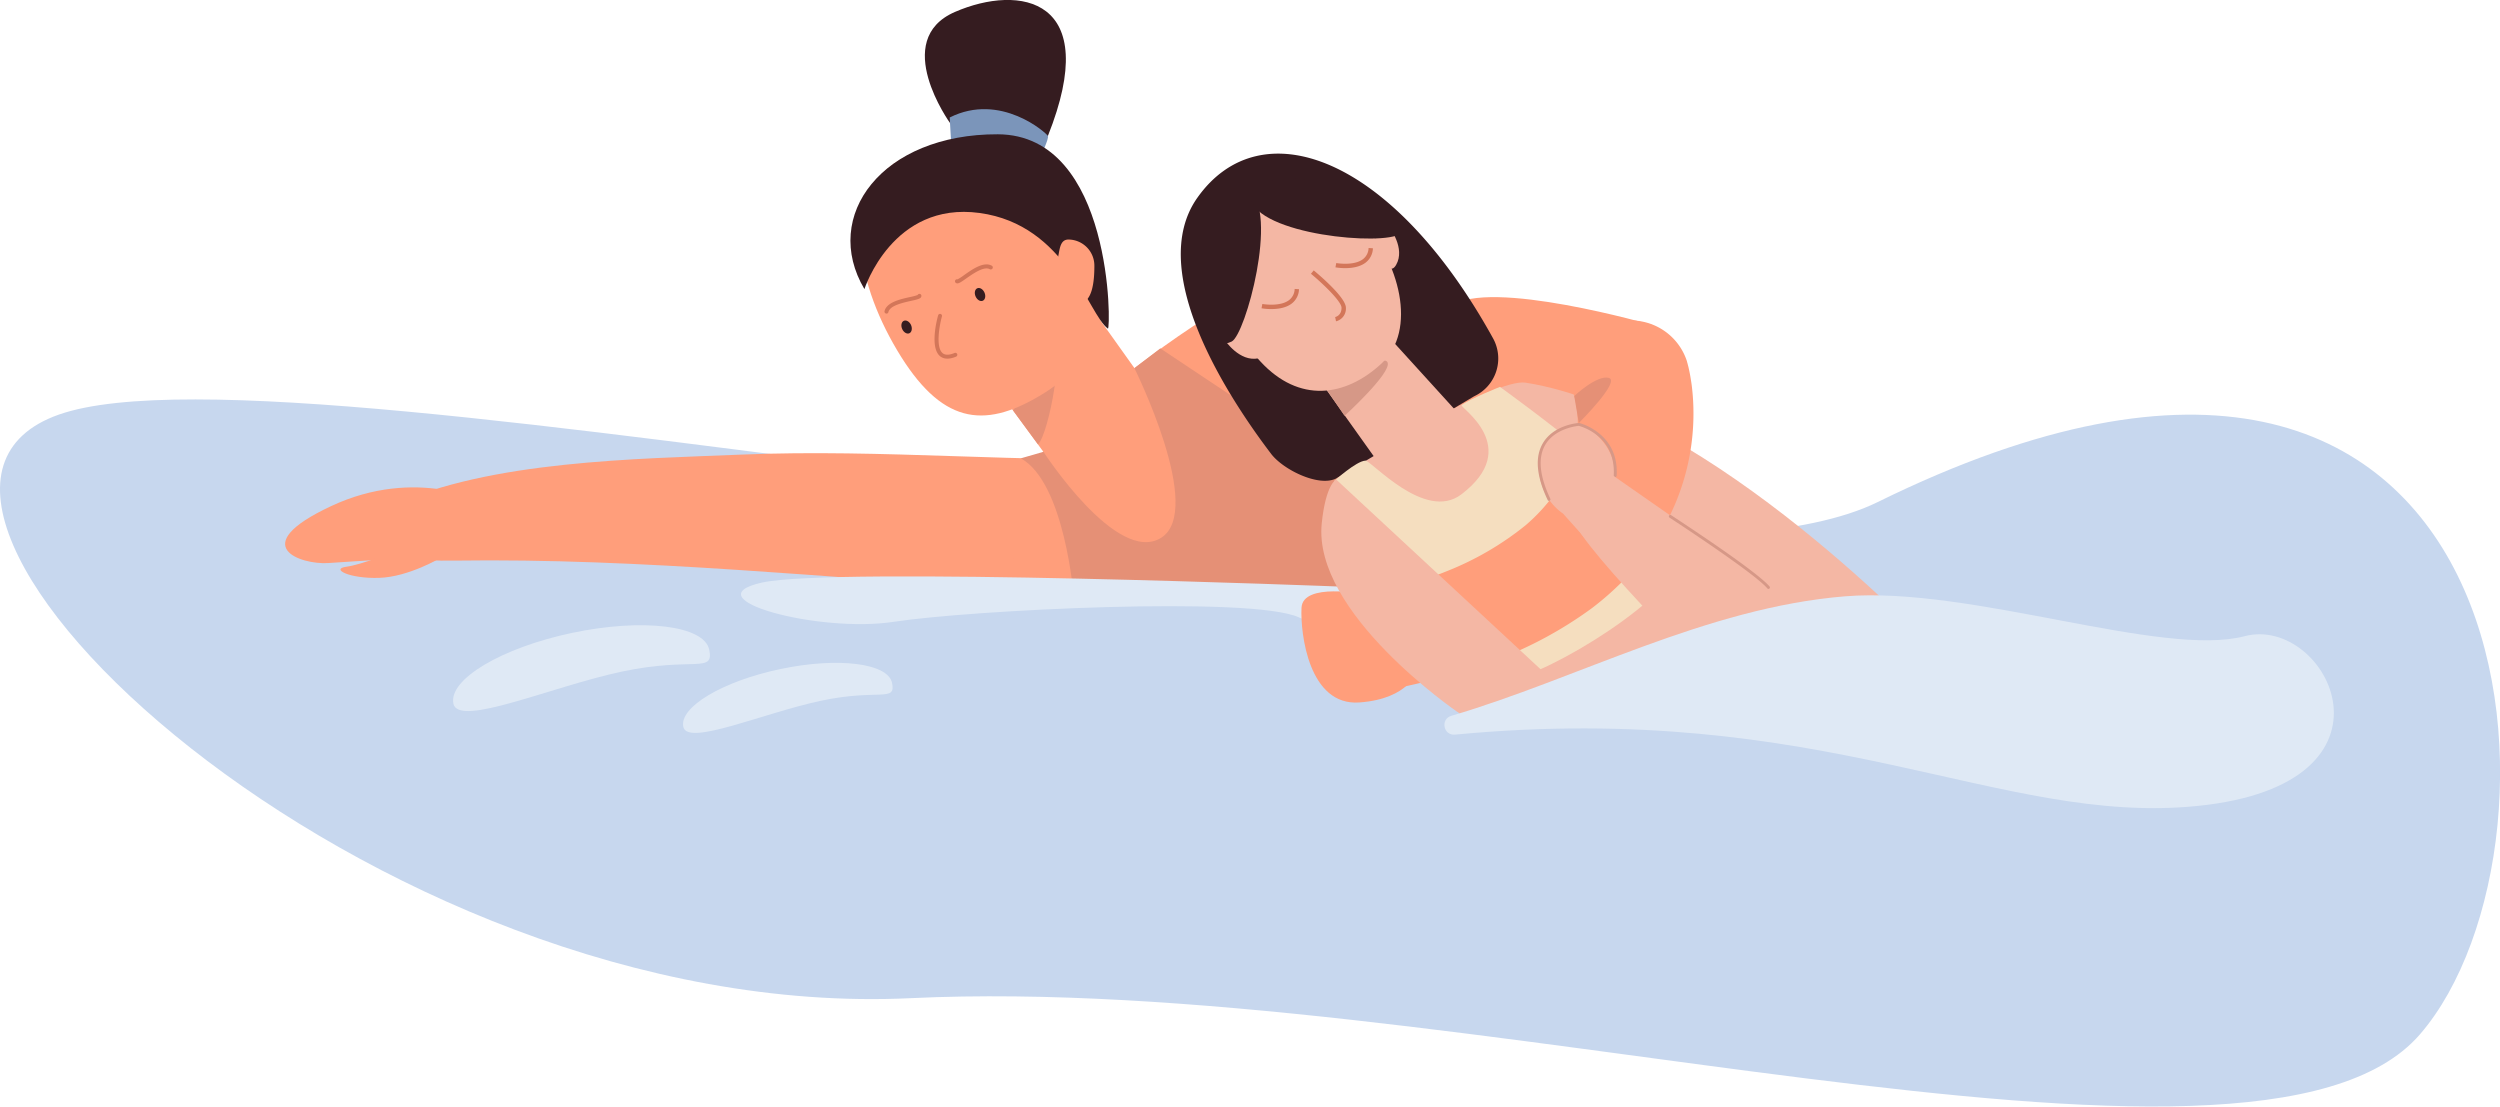 <svg xmlns="http://www.w3.org/2000/svg" width="1080" height="478.01" viewBox="0 0 1080 478.01"><g id="Layer_2" data-name="Layer 2"><g id="Safeguards04_344849790"><g id="Safeguards04_344849790-2" data-name="Safeguards04_344849790"><path d="M713.84 140.43s-70.78-20.46-87-8.11-.13 46.29-.13 46.29l59.22-8z" fill="#ff9e7b"/><path d="M811.1 216.92c-120.56 59.33-680.52-74.73-785.63-37.83s134.25 263.3 368 252.12 580.36 98.4 651.93 15.65S1095.13 77.14 811.1 216.92z" fill="#c7d7ee"/><path d="M519.14 227.66c16.25 47.19-60.21 28.17-78.28 27.09-81.13-4.88-163.44-13.76-244.74-12.56-23.64.34-69.71-4-26.81-23.75 42.27-19.5 105.87-20.17 151.18-22.06 60.83-2.53 121.81 3.8 182.41 1.55-7.66 4.44-12.11 20.94-8.9 29.73C494 211.4 519.14 211.4 519.14 227.66z" fill="#ff9e7b"/><path d="M463.88 257.88s-84-17.63 32.59-103.65c140-103.36 91.58 35.18 91.58 35.18l-9 64z" fill="#ff9e7b"/><path d="M526.61 210.29 486.76 244.22 434.98 173.73 469.2 129.74 526.61 210.29z" fill="#ff9e7b"/><path d="M501.25 150.51l-11.18 8.55s30.57 61.46 11.49 73.3-50.79-37.19-50.79-37.19L441 198c19.07 10.52 22.87 59.92 22.87 59.92l115.18-4.47.77-50.65z" fill="#e59076"/><path d="M209.89 217.22S180.1 201.29 143 218.66s-12.89 25.28-1.4 24.59 37.31-2.83 48.21-1.32S209.89 217.22 209.89 217.22z" fill="#ff9e7b"/><path d="M306.38 280.64c2.2 10.44-7 3-37.51 9.44s-70.81 24.34-73 13.9 20.75-24.13 51.27-30.57S304.17 270.2 306.38 280.64z" fill="#dfe9f5"/><path d="M385.36 295c1.8 8.51-5.7 2.44-30.6 7.7S297 322.52 295.19 314s16.93-19.69 41.83-24.95S383.56 286.44 385.36 295z" fill="#dfe9f5"/><path d="M579.06 253.41s-219.22-8.63-249.95-1.73 24.46 21.95 57.07 16.93 154.89-11.29 175-1.88S579.06 253.41 579.06 253.41z" fill="#dfe9f5"/><path d="M835.13 280.25s-95.85-102.16-176-114.93c-13.49-2.15-71.72 34.27-71.72 34.27s-5.73 61 44.59 110.2l204.28-20.6z" fill="#f4b7a4"/><path d="M577 206.8c-7.67 3.54-22.72-4-27.83-10.68-18-23.66-54.5-78.75-31.92-110.68 27.44-38.8 84.1-18.3 127.73 60.68a18 18 0 0 1-8.17 25.08z" fill="#351c20"/><path d="M596.84 201.84 630.82 179.51 572.09 114.92 546.02 130.52 596.84 201.84z" fill="#f4b7a4"/><path d="M589.34 256.73s-26.55-5.31-27.09 5.84 3.19 42.48 25 40.89 25-13.81 25-13.81z" fill="#ff9e7b"/><path d="M529.18 147s6.29 9.51 14.47 7.79-8.75-12.56-8.75-12.56z" fill="#f4b7a4"/><path d="M573 168.13l7.84 11.51s20.24-18.42 18.62-23C597.75 151.73 573 168.13 573 168.13z" fill="#d69887"/><path d="M587.91 94.86c16.68 18.06 24.52 47.75 8.86 62.22s-35.58 17.16-52.26-.91-26.9-46.6-11.23-61.06S571.23 76.8 587.91 94.86z" fill="#f4b7a4"/><path d="M581.12 115.84a24.66 24.66.0 0 1-4.21-.35l.35-1.85c.07.0 7.62 1.36 11.59-1.72a6.24 6.24.0 0 0 2.37-4.79l1.88.13a8.09 8.09.0 0 1-3.1 6.15C587.47 115.38 583.9 115.84 581.12 115.84z" fill="#d37659"/><path d="M549.19 133.52a25.25 25.25.0 0 1-4.21-.34l.35-1.86c.07.0 7.62 1.37 11.59-1.71a6.23 6.23.0 0 0 2.37-4.79l1.88.12a8.11 8.11.0 0 1-3.1 6.16C555.54 133.07 552 133.52 549.19 133.52z" fill="#d37659"/><path d="M577.16 138.81l-.37-1.85c.28-.06 2.75-.69 2.75-4 0-2.74-8.1-10.47-13.21-14.69l1.2-1.46c2.32 1.92 13.9 11.72 13.9 16.15A5.64 5.64.0 0 1 577.16 138.81z" fill="#d37659"/><path d="M600.23 98.29s7.06 8.94 2.87 16.18-9.19-12.25-9.19-12.25z" fill="#f4b7a4"/><path d="M539.65 82c12.73 9.77-1.57 62.63-7.57 65.55-15.81 7.68-14.87-35.69-14.87-35.69L529.11 91S536.35 79.44 539.65 82z" fill="#351c20"/><path d="M539.93 85.33c3.31 16.24 58.07 21 65 15.6 5.24-4.12-27.46-21.37-27.46-21.37l-23.94-3.09S539 80.94 539.93 85.33z" fill="#351c20"/><path d="M576.42 207.77s9.44-8.58 13.43-8.78c2.48-.12 25.72 26.51 41.41 14.61 26.9-20.4-.81-37.67.18-38.54 2.87-2.51 16.54-7.92 16.54-7.92s78 55.87 78 72.65-57 51.85-74.89 54.08S576.42 207.77 576.42 207.77z" fill="#f5debf"/><path d="M728.78 156.25l.18.6.12.45.17.67.17.65.12.56.25 1.13.21 1.05c.28 1.42.47 2.74.68 4.08s.33 2.62.46 3.93.22 2.58.29 3.87a100.35 100.35.0 0 1-7.82 44.59 102.73 102.73.0 0 1-15.44 25.34 125 125 0 0 1-20.49 19.57A174.23 174.23.0 0 1 641.12 287a296.82 296.82.0 0 1-47.93 12.16 20.44 20.44.0 0 1-8.17-40l.28-.06a255 255 0 0 0 40.3-12.58 130.09 130.09.0 0 0 33.58-19.7A78.39 78.39.0 0 0 671.1 214a55.11 55.11.0 0 0 7.55-14.16 49.91 49.91.0 0 0 2.9-15.16 48.5 48.5.0 0 0-.29-7.64c-.07-.62-.18-1.22-.25-1.84l-.32-1.75c-.13-.54-.24-1.11-.37-1.56.0-.11-.06-.25-.09-.34l-.09-.27v-.14s0 0 0 0v0h0v.12l.07.25a25.47 25.47.0 1 1 48.62-15.21z" fill="#ff9e7b"/><path d="M686.11 184.78c-5.16-3.79-17.83-.91-20.73 12.43a24.11 24.11.0 0 0 9.86 24.67l10.76 12L697.13 207S700.5 195.35 686.11 184.78z" fill="#f4b7a4"/><path d="M577.22 207.14l102.49 95.14-50.15 5.25S566.91 264.74 571 226C572.75 209.1 577.22 207.14 577.22 207.14z" fill="#f4b7a4"/><path d="M669.17 216.38a.63.63.0 0 1-.57-.36c-4.89-10.32-5.6-18.56-2.11-24.5 4.67-8 15.09-8.76 15.53-8.79a.65.65.0 0 1 .19.0c.17.0 17.31 4.32 16.18 22.78a.64.64.0 0 1-.67.59.63.63.0 0 1-.59-.67c1-16.88-13.66-21.08-15.12-21.46-1 .1-10.33 1.16-14.44 8.17-3.26 5.56-2.53 13.41 2.17 23.33a.62.62.0 0 1-.3.83A.66.66.0 0 1 669.17 216.38z" fill="#d69887"/><path d="M741.52 294.7s-67.06-66.47-61.81-72.31S694.77 204 694.77 204l122.55 85.44z" fill="#f4b7a4"/><path d="M628.54 317.36c-5 .47-6.4-6.72-1.56-8.13 54.22-15.9 110.11-46.76 170.08-51.62C851.47 253.2 934 284.23 969.7 274.83s73.37 64-20.69 73.37C863.62 356.74 788.09 302.18 628.54 317.36z" fill="#dfe9f5"/><path d="M764 254.44a.65.65.0 0 1-.48-.23c-5.73-6.8-42-30.39-42.33-30.63a.63.63.0 0 1 .69-1.05c1.49 1 36.75 23.92 42.6 30.87a.63.63.0 0 1-.48 1z" fill="#d69887"/><path d="M169.9 238.29s-13.35 5.61-20.29 6.54 1.33 5.21 14.15 4.81S190.29 241 190.29 241l-20.93-2.6z" fill="#ff9e7b"/><path d="M680.06 171.09s9.9-9.31 15-7.83-13 19.47-13 19.47z" fill="#e59076"/><path d="M437.66 177.31s7.92-13.41 15.46-22.5.1 32.74-4.7 37.14z" fill="#e59076"/><path d="M410.42 53.16s-25.84-35.86 2.11-48 64-6.2 40.15 53.59z" fill="#351c20"/><path d="M387.57 151.33c18.83 31.62 37.1 34.24 61.71 19.58s36.71-39.39 17.88-71-54-45.38-78.65-30.73S368.74 119.71 387.57 151.33z" fill="#ff9e7b"/><path d="M449.7 67.13s3.49-7.19 3-8.37-20.41-19.09-42.43-8l.69 12S432.59 64.09 449.7 67.13z" fill="#7b95ba"/><path d="M373.43 124.89s12.11-38 49.73-32.89 47 43.85 55.44 49.95c1.35 1 2.35-83.77-47.55-83.94S354.67 93.22 373.43 124.89z" fill="#351c20"/><path d="M472.77 114.85c0 6.28-.71 16.22-6.89 16.22S419.5 121 453.16 116.23c6.22-.88 2.24-12.75 8.42-12.75A11.28 11.28.0 0 1 472.77 114.85z" fill="#ff9e7b"/><path d="M421.46 128.07c.66 1.49 2.05 2.32 3.11 1.85s1.38-2.06.72-3.54-2.05-2.31-3.11-1.84S420.8 126.59 421.46 128.07z" fill="#351c20"/><path d="M389.74 142.13c.66 1.48 2.05 2.31 3.1 1.84s1.38-2.05.73-3.54-2.05-2.31-3.11-1.84S389.08 140.64 389.74 142.13z" fill="#351c20"/><path d="M413.05 154.06a.87.87.0 0 0 .45-1.11.86.86.0 0 0-1.12-.47c-2.4 1-4.17 1-5.26.0-3-2.71-1.19-12.27-.22-15.72a.86.86.0 1 0-1.65-.46c-.39 1.37-3.65 13.55.72 17.46 1.63 1.45 4 1.56 7.06.32z" fill="#d37659"/><path d="M427.61 116.31c-2.5-1.43-7.15 1.86-10.22 4-2.49 1.76-3.63 2.57-4.52 1.86a.86.86.0 0 1 .79-1.49 21.06 21.06.0 0 0 2.74-1.77c3.63-2.57 8.61-6.09 12.06-4.12a.84.84.0 0 1 .32 1.16.8.8.0 0 1-.39.36A.86.86.0 0 1 427.61 116.31zm-13.67 4.55z" fill="#d37659"/><path d="M382.76 135.45a.86.86.0 0 1-.65-1c.87-3.88 6.82-5.2 11.16-6.16a20.93 20.93.0 0 0 3.15-.85.87.87.0 0 1 .83-.49.85.85.0 0 1 .8.91c-.07 1.14-1.43 1.44-4.4 2.1-3.68.82-9.23 2.05-9.86 4.86a.88.88.0 0 1-.49.6A.9.9.0 0 1 382.76 135.45zm13.58-7.71h0z" fill="#d37659"/></g></g></g></svg>